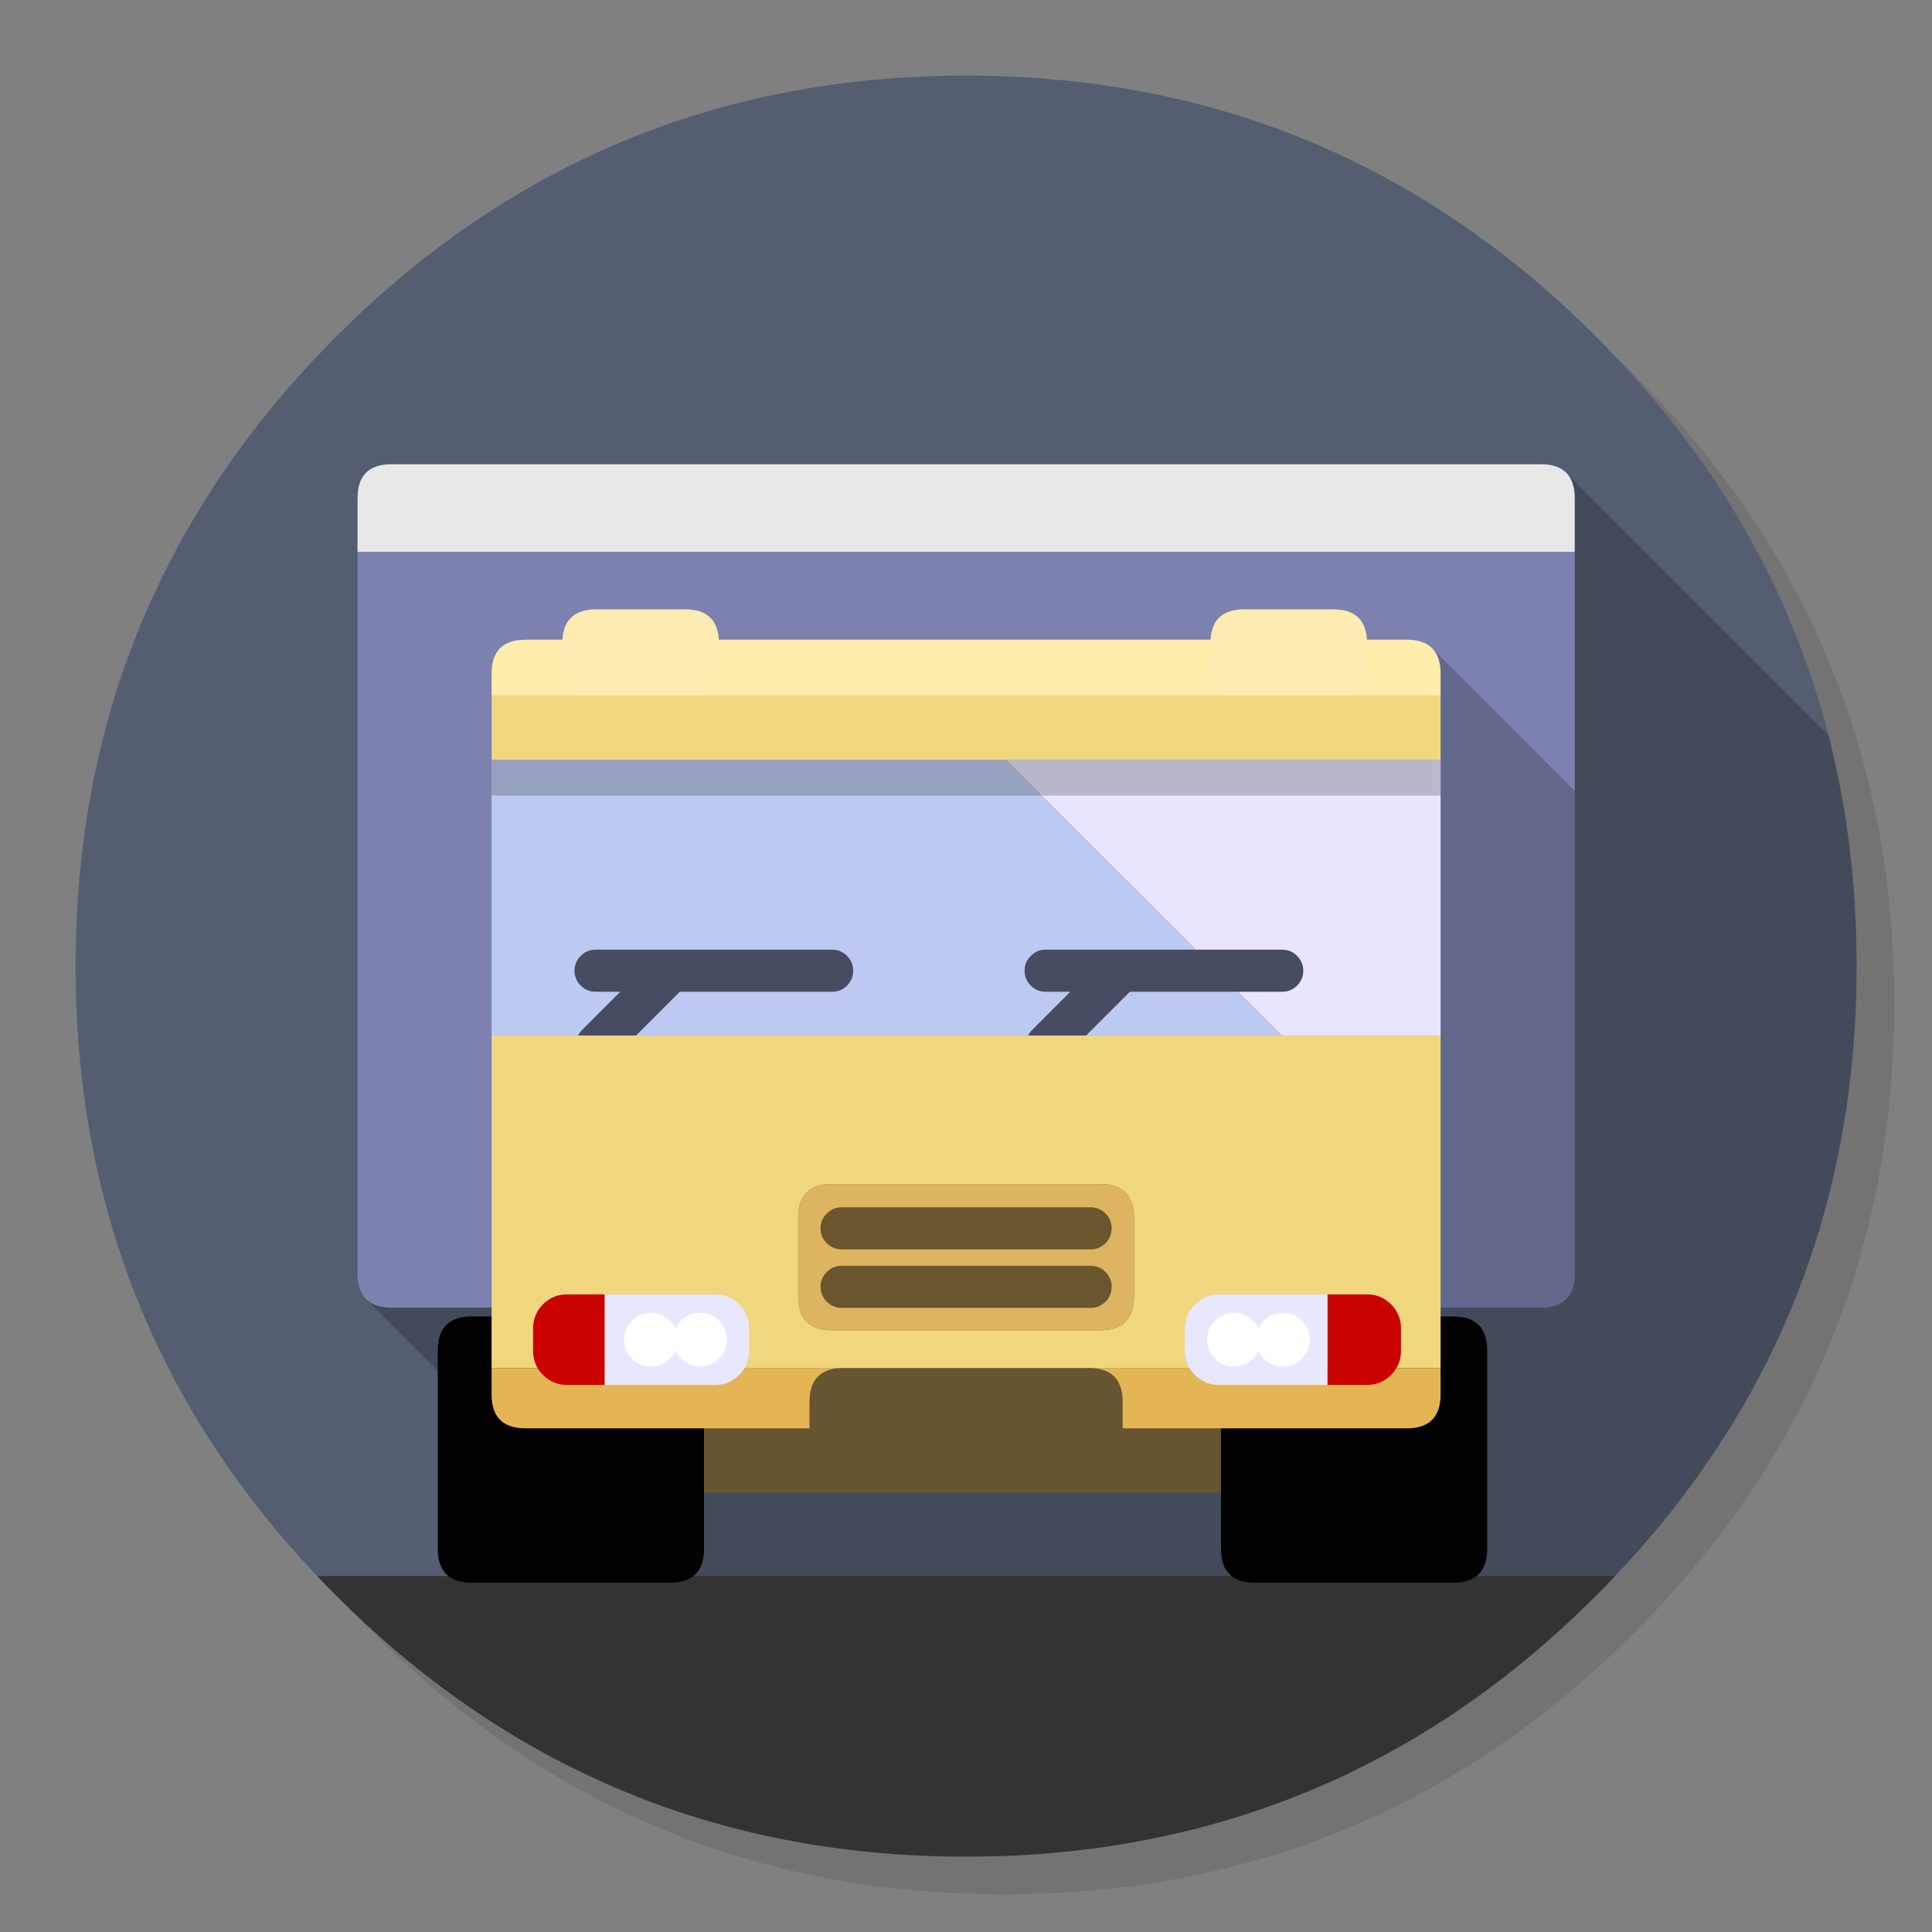 <svg xmlns="http://www.w3.org/2000/svg" xmlns:xlink="http://www.w3.org/1999/xlink" id="Transmit" width="1024" height="1024" x="0" y="0" baseProfile="basic" enable-background="new 0 0 1024 1024" image-rendering="optimizeSpeed" version="1.1" viewBox="0 0 1024 1024" style="background-color:#fff"><rect x="0" y="0" width="1024" height="1024" fill="#808080" stroke="none"/><g id="shadow"><g id="shape"><path id="path" fill="#000" fill-opacity=".098" d="M969.65,351.3 Q961.05,330.45 950.25,310.45 C946.2,302.9 941.9,295.4 937.35,288.05 917.8,256.35 893.95,226.4 865.8,198.25 773.65,106.1 662.35,60 532,60 401.65,60 290.4,106.1 198.25,198.25 106.1,290.4 60,401.65 60,532 60,662.35 106.1,773.65 198.25,865.8 290.4,957.95 401.65,1004 532,1004 662.35,1004 773.65,957.95 865.8,865.8 916.55,815 953.35,758.4 976.15,696.05 994.7,645.2 1004,590.55 1004,532 1004,487.1 998.55,444.45 987.6,404.05 986.35,399.5 985.05,394.95 983.7,390.45 979.6,377.15 974.9,364.1 969.65,351.3z"/></g></g><g id="criclebg"><g id="shape2"><path id="path1" fill="#545E70" fill-opacity="1" d="M849.15,181.65 C848.05,180.5 846.95,179.4 845.85,178.3 811.5,143.95 774.55,116.05 734.95,94.55 728.25,90.9 721.5,87.45 714.3,84 679.25,67.25 641.8,55.15 602.4,48 599.3,47.45 596.2,46.9 593.05,46.4 592.75,46.35 592.45,46.3 592.2,46.25 588,45.6 583.8,45 579.45,44.4 575.4,43.9 571.25,43.4 567.05,42.95 563.45,42.55 559.85,42.2 556.05,41.9 551.6,41.5 546.9,41.15 542.15,40.9 541.7,40.85 541.3,40.85 540.85,40.85 531.35,40.3 521.75,40.05 512.05,40.05 502.7,40.05 493.45,40.3 484.15,40.8 482.45,40.9 480.75,41 479.05,41.1 475.4,41.3 471.75,41.55 468.05,41.9 461.95,42.4 455.85,43 449.8,43.75 448,43.95 446.25,44.15 444.6,44.4 401,50.15 359.9,61.6 321.3,78.75 317.45,80.45 313.6,82.2 309.75,84.05 262.25,106.7 218.5,138.1 178.3,178.3 177.75,178.85 177.25,179.35 176.75,179.85 176.1,180.5 175.5,181.1 174.9,181.75 134.45,222.9 103.15,267.8 80.9,316.5 73.05,333.65 66.4,351.1 60.85,369 Q40.05,436.2 40.05,512.05 C40.05,637.6 82.8,745.45 168,835.25 L167.975,835.25 L856.15,835.25 C876.6,813.65 894.5,791.15 909.95,767.7 927.5,741.15 941.9,713.25 953.2,684.05 957.15,673.8 960.75,663.4 963.95,652.9 975.65,614.25 982.25,573.5 983.75,530.55 983.95,524.5 984.05,518.3 984.05,512.05 984.05,511.4 984.05,510.7 984.05,510.05 984.05,509.7 984.05,509.4 984.05,509.05 983.85,468.4 979.1,429.55 969.75,392.05 968.65,387.7 967.4,383.05 966.1,378.45 963.85,370.6 961.35,362.65 958.55,354.65 958.25,353.9 957.95,353 957.65,352.1 953.4,340.1 948.65,328.3 943.25,316.5 940.55,310.55 937.6,304.5 934.5,298.45 930.7,291.05 926.55,283.5 922.2,276.05 903.15,243.65 879.5,212.85 851.05,183.6 850.4,182.95 849.8,182.3 849.15,181.65z"/><path id="path2" fill="#333" fill-opacity="1" d="M509.05,984.05 C510.25,984.05 511.15,984.05 512.05,984.05 521.8,984.05 531.4,983.8 540.85,983.35 541.3,983.3 541.7,983.3 542.15,983.25 544.65,983.1 546.9,982.95 549.1,982.8 559.4,982.05 569.55,981.05 579.45,979.75 587.25,978.7 594.9,977.5 602.4,976.15 604.3,975.8 606.05,975.45 607.8,975.1 615.75,973.55 623.6,971.8 631.2,969.95 660.1,962.7 687.8,952.75 714.3,940.2 721.3,936.8 728.15,933.3 734.95,929.65 760.15,915.95 784.3,899.65 807.35,880.8 820.6,869.9 833.4,858.3 845.85,845.85 846.95,844.75 848.05,843.65 849.15,842.55 849.8,841.9 850.4,841.25 851.05,840.6 852.75,838.85 854.45,837.05 856.15,835.25 L167.975,835.25 L168,835.25 C170.45,837.85 172.65,840.15 174.9,842.45 175.5,843.05 176.1,843.65 176.75,844.3 177.25,844.8 177.75,845.3 178.3,845.85 218.7,886.2 262.75,917.75 309.75,940.1 313.7,941.95 317.5,943.7 321.3,945.4 326.85,947.85 332.1,950.05 337.4,952.15 343.85,954.75 350,957 356.2,959.1 384.8,968.9 414.4,975.8 444.6,979.75 446.5,980 448.15,980.2 449.8,980.4 461.3,981.8 472.65,982.75 484.15,983.35 484.3,983.35 484.4,983.35 484.55,983.35 493.05,983.8 501.15,984.05 509.05,984.05z"/></g></g><g id="criclebg1"><g id="shape6"><path id="path3" fill="#000" fill-opacity=".2" d="M969.75,392.05 Q969.44,390.836 969.125,389.625 L831.05,251.55 194.05,688.6 340.7,835.25 856.15,835.25 C876.6,813.65 894.5,791.15 909.95,767.7 927.5,741.15 941.9,713.25 953.2,684.05 957.15,673.8 960.75,663.4 963.95,652.9 975.65,614.25 982.25,573.5 983.75,530.55 983.95,524.5 984.05,518.3 984.05,512.05 984.05,511.4 984.05,510.7 984.05,510.05 984.05,509.7 984.05,509.4 984.05,509.05 983.85,468.4 979.1,429.55 969.75,392.05z"/></g></g><g id="Calque.__205"><g id="shape8"><path id="path4" fill="#AAB9E1" fill-opacity="1" d="M323.15,686.05 L318.55,686.05 C306.55,686.05 300.55,692.05 300.55,704.05 L300.55,773.05 C300.55,785.05 306.55,791.05 318.55,791.05 L323.15,791.05 C311.6,790.8 305.8,784.8 305.8,773.05 L305.8,704.05 C305.8,692.3 311.6,686.3 323.15,686.05z"/><path id="path5" fill="#675532" fill-opacity="1" d="M698.35,791.05 Q715.7,790.7 715.7,773.05 L715.7,704.05 C715.7,692.3 709.9,686.3 698.35,686.05 L325.8,686.05 C314.25,686.3 308.45,692.3 308.45,704.05 L308.45,773.05 C308.45,784.8 314.25,790.8 325.8,791.05 L698.35,791.05z"/></g></g><g id="Calque.__206"><g id="shape11"><path id="path6" fill="#000" fill-opacity="1" d="M788.25,715.75 Q788.25,697.75 770.25,697.75 L665.15,697.75 C653.15,697.75 647.15,703.75 647.15,715.75 L647.15,820.85 C647.15,832.85 653.15,838.85 665.15,838.85 L770.25,838.85 C782.25,838.85 788.25,832.85 788.25,820.85 L788.25,715.75z M250.05,697.75 C238.05,697.75 232.05,703.75 232.05,715.75 L232.05,820.85 C232.05,832.85 238.05,838.85 250.05,838.85 L355.15,838.85 C367.15,838.85 373.15,832.85 373.15,820.85 L373.15,715.75 C373.15,703.75 367.15,697.75 355.15,697.75 L250.05,697.75z"/></g></g><g id="Calque.__207"><g id="shape15"><path id="path9" fill="#E8E8E8" fill-opacity="1" d="M834.65,292.45 L834.65,264.05 C834.65,252.05 828.65,246.05 816.65,246.05 L207.5,246.05 C195.5,246.05 189.5,252.05 189.5,264.05 L189.5,292.45 834.65,292.45z"/><path id="path10" fill="#7C81AF" fill-opacity="1" d="M816.65,693.05 C828.65,693.05 834.65,687.05 834.65,675.05 L834.65,292.45 189.5,292.45 189.5,675.05 C189.5,687.05 195.5,693.05 207.5,693.05 L816.65,693.05z"/></g></g><g id="Calque.__208"><g id="shape19"><path id="path11" fill="#000" fill-opacity=".2" d="M816.65,693.05 Q834.65,693.05 834.65,675.05 L834.65,419.25 758.05,342.65 297.025,693.05 816.65,693.05z"/></g></g><g id="criclebg2"><g id="shape21"><path id="path12" fill="#E3B554" fill-opacity="1" d="M763.55,739.05 L763.55,725.1 578.9,725.1 C589.65,725.7 595.05,731.7 595.05,743.05 L595.05,757.05 745.55,757.05 Q763.55,757.05 763.55,739.05z M260.55,725.1 L260.55,739.05 C260.55,751.05 266.55,757.05 278.55,757.05 L429.05,757.05 429.05,743.05 C429.05,731.7 434.45,725.7 445.2,725.1 L260.55,725.1z"/><path id="path15" fill="#F0D77E" fill-opacity="1" d="M763.55,548.85 L679.25,548.85 260.55,548.85 260.55,725.1 445.2,725.1 C445.8,725.05 446.4,725.05 447.05,725.05 L577.05,725.05 C577.7,725.05 578.3,725.05 578.9,725.1 L763.55,725.1 763.55,548.85z M423.05,645.55 C423.05,633.55 429.05,627.55 441.05,627.55 L583.05,627.55 C595.05,627.55 601.05,633.55 601.05,645.55 L601.05,687.05 C601.05,699.05 595.05,705.05 583.05,705.05 L441.05,705.05 C429.05,705.05 423.05,699.05 423.05,687.05 L423.05,645.55z M763.55,402.65 L763.55,368.6 260.55,368.6 260.55,402.65 533.05,402.65 763.55,402.65z"/><path id="path16" fill="#DDB460" fill-opacity="1" d="M423.05,645.55 L423.05,687.05 C423.05,699.05 429.05,705.05 441.05,705.05 L583.05,705.05 C595.05,705.05 601.05,699.05 601.05,687.05 L601.05,645.55 C601.05,633.55 595.05,627.55 583.05,627.55 L441.05,627.55 C429.05,627.55 423.05,633.55 423.05,645.55z"/><path id="path19" fill="#E7E5FF" fill-opacity="1" d="M679.25,548.85 L763.55,548.85 763.55,402.65 533.05,402.65 679.25,548.85z"/><path id="path20" fill="#BCC9F0" fill-opacity="1" d="M260.55,402.65 L260.55,548.85 679.25,548.85 533.05,402.65 260.55,402.65z"/><path id="path21" fill="#FFEDAD" fill-opacity="1" d="M763.55,368.6 L763.55,357.05 C763.55,345.05 757.55,339.05 745.55,339.05 L278.55,339.05 C266.55,339.05 260.55,345.05 260.55,357.05 L260.55,368.6 763.55,368.6z"/></g></g><g id="Calque.__209"><g id="shape35"><path id="path24" fill="#FDEBB2" fill-opacity="1" d="M724.55,340.95 Q724.55,322.95 706.55,322.95 L659.55,322.95 C647.55,322.95 641.55,328.95 641.55,340.95 L641.55,349.5 C641.55,361.5 647.55,367.5 659.55,367.5 L706.55,367.5 C718.55,367.5 724.55,361.5 724.55,349.5 L724.55,340.95z M381.05,340.95 C381.05,328.95 375.05,322.95 363.05,322.95 L316.05,322.95 C304.05,322.95 298.05,328.95 298.05,340.95 L298.05,349.5 C298.05,361.5 304.05,367.5 316.05,367.5 L363.05,367.5 C375.05,367.5 381.05,361.5 381.05,349.5 L381.05,340.95z"/></g></g><g id="Calque.__210"><g id="shape39"><path id="path27" fill="#69562E" fill-opacity="1" d="M434.9,651.05 C434.9,654.1 436,656.75 438.2,658.95 440.35,661.1 443,662.2 446.05,662.2 L578.05,662.2 C581.1,662.2 583.75,661.1 585.95,658.95 588.1,656.75 589.2,654.1 589.2,651.05 589.2,648 588.1,645.35 585.95,643.2 583.75,641 581.1,639.9 578.05,639.9 L446.05,639.9 C443,639.9 440.35,641 438.2,643.2 436,645.35 434.9,648 434.9,651.05z M438.2,674.2 Q434.9,677.45 434.9,682.05 C434.9,685.1 436,687.75 438.2,689.95 440.35,692.1 443,693.2 446.05,693.2 L578.05,693.2 C581.1,693.2 583.75,692.1 585.95,689.95 588.1,687.75 589.2,685.1 589.2,682.05 589.2,679 588.1,676.35 585.95,674.2 583.75,672 581.1,670.9 578.05,670.9 L446.05,670.9 C443,670.9 440.35,672 438.2,674.2z"/></g></g><g id="criclebg3"><g id="shape43"><path id="path30" fill="#000" fill-opacity=".2" d="M763.55,421.7 L763.55,402.65 260.55,402.65 260.55,421.7 763.55,421.7z"/></g></g><g id="Calque.__211"><g id="shape45"><path id="path31" fill="#474C63" fill-opacity="1" d="M687.5,506.65 Q684.2,503.35 679.6,503.35 L594.2,503.35 C594.15,503.35 594.1,503.35 594.05,503.35 594,503.35 593.95,503.35 593.9,503.35 L554.2,503.35 C551.15,503.35 548.5,504.45 546.35,506.65 544.15,508.8 543.05,511.45 543.05,514.5 543.05,517.55 544.15,520.2 546.35,522.4 548.5,524.55 551.15,525.65 554.2,525.65 L567.3,525.65 547.2,545.75 C546.25,546.7 545.5,547.7 544.95,548.85 L575.65,548.85 598.85,525.65 679.6,525.65 C682.65,525.65 685.3,524.55 687.5,522.4 689.65,520.2 690.75,517.55 690.75,514.5 690.75,511.45 689.65,508.8 687.5,506.65z M315.65,503.35 C312.6,503.35 309.95,504.45 307.8,506.65 305.6,508.8 304.5,511.45 304.5,514.5 304.5,517.55 305.6,520.2 307.8,522.4 309.95,524.55 312.6,525.65 315.65,525.65 L328.75,525.65 308.65,545.75 C307.7,546.7 306.95,547.7 306.4,548.85 L337.1,548.85 360.3,525.65 441.05,525.65 C444.1,525.65 446.75,524.55 448.95,522.4 451.1,520.2 452.2,517.55 452.2,514.5 452.2,511.45 451.1,508.8 448.95,506.65 446.75,504.45 444.1,503.35 441.05,503.35 L355.65,503.35 C355.6,503.35 355.55,503.35 355.5,503.35 355.45,503.35 355.4,503.35 355.35,503.35 L315.65,503.35z"/></g></g><g id="Calque.__212"><g id="shape49"><path id="path34" fill="#CA0202" fill-opacity="1" d="M724.55,686.05 L703.55,686.05 703.55,734.05 724.55,734.05 C729.5,734.05 733.75,732.3 737.25,728.75 740.8,725.25 742.55,721 742.55,716.05 L742.55,704.05 C742.55,699.1 740.8,694.85 737.25,691.3 733.75,687.8 729.5,686.05 724.55,686.05z M320.55,686.05 L300.55,686.05 C295.6,686.05 291.35,687.8 287.8,691.3 284.3,694.85 282.55,699.1 282.55,704.05 L282.55,716.05 C282.55,721 284.3,725.25 287.8,728.75 291.35,732.3 295.6,734.05 300.55,734.05 L320.55,734.05 320.55,686.05z"/><path id="path35" fill="#E7E7FE" fill-opacity="1" d="M703.55,734.05 L703.55,686.05 646.05,686.05 C641.1,686.05 636.85,687.8 633.3,691.3 629.8,694.85 628.05,699.1 628.05,704.05 L628.05,716.05 C628.05,721 629.8,725.25 633.3,728.75 636.85,732.3 641.1,734.05 646.05,734.05 L703.55,734.05z M320.55,686.05 L320.55,734.05 379.05,734.05 C384,734.05 388.25,732.3 391.75,728.75 395.3,725.25 397.05,721 397.05,716.05 L397.05,704.05 C397.05,699.1 395.3,694.85 391.75,691.3 388.25,687.8 384,686.05 379.05,686.05 L320.55,686.05z"/></g></g><g id="Calque.__213"><g id="shape58"><path id="path40" fill="#FFF" fill-opacity="1" d="M690.1,720.1 C692.9,717.35 694.3,714 694.3,710.05 694.3,706.1 692.9,702.75 690.1,699.95 687.35,697.2 684,695.8 680.05,695.8 676.1,695.8 672.75,697.2 669.95,699.95 668.65,701.25 667.65,702.7 667.05,704.1 Q666.002,701.852 664.1,699.95 C661.35,697.2 658,695.8 654.05,695.8 650.1,695.8 646.75,697.2 643.95,699.95 641.2,702.75 639.8,706.1 639.8,710.05 639.8,714 641.2,717.35 643.95,720.1 646.75,722.9 650.1,724.3 654.05,724.3 658,724.3 661.35,722.9 664.1,720.1 665.35,718.9 666.3,717.6 667.05,716 667.8,717.6 668.75,718.9 669.95,720.1 672.75,722.9 676.1,724.3 680.05,724.3 684,724.3 687.35,722.9 690.1,720.1z M381.1,720.1 C383.9,717.35 385.3,714 385.3,710.05 385.3,706.1 383.9,702.75 381.1,699.95 378.35,697.2 375,695.8 371.05,695.8 367.1,695.8 363.75,697.2 360.95,699.95 359.65,701.25 358.65,702.7 358.05,704.1 357.4,702.7 356.4,701.25 355.1,699.95 352.35,697.2 349,695.8 345.05,695.8 341.1,695.8 337.75,697.2 334.95,699.95 332.2,702.75 330.8,706.1 330.8,710.05 330.8,714 332.2,717.35 334.95,720.1 337.75,722.9 341.1,724.3 345.05,724.3 349,724.3 352.35,722.9 355.1,720.1 356.35,718.9 357.3,717.6 358.05,716 358.8,717.6 359.75,718.9 360.95,720.1 363.75,722.9 367.1,724.3 371.05,724.3 375,724.3 378.35,722.9 381.1,720.1z"/></g></g></svg>